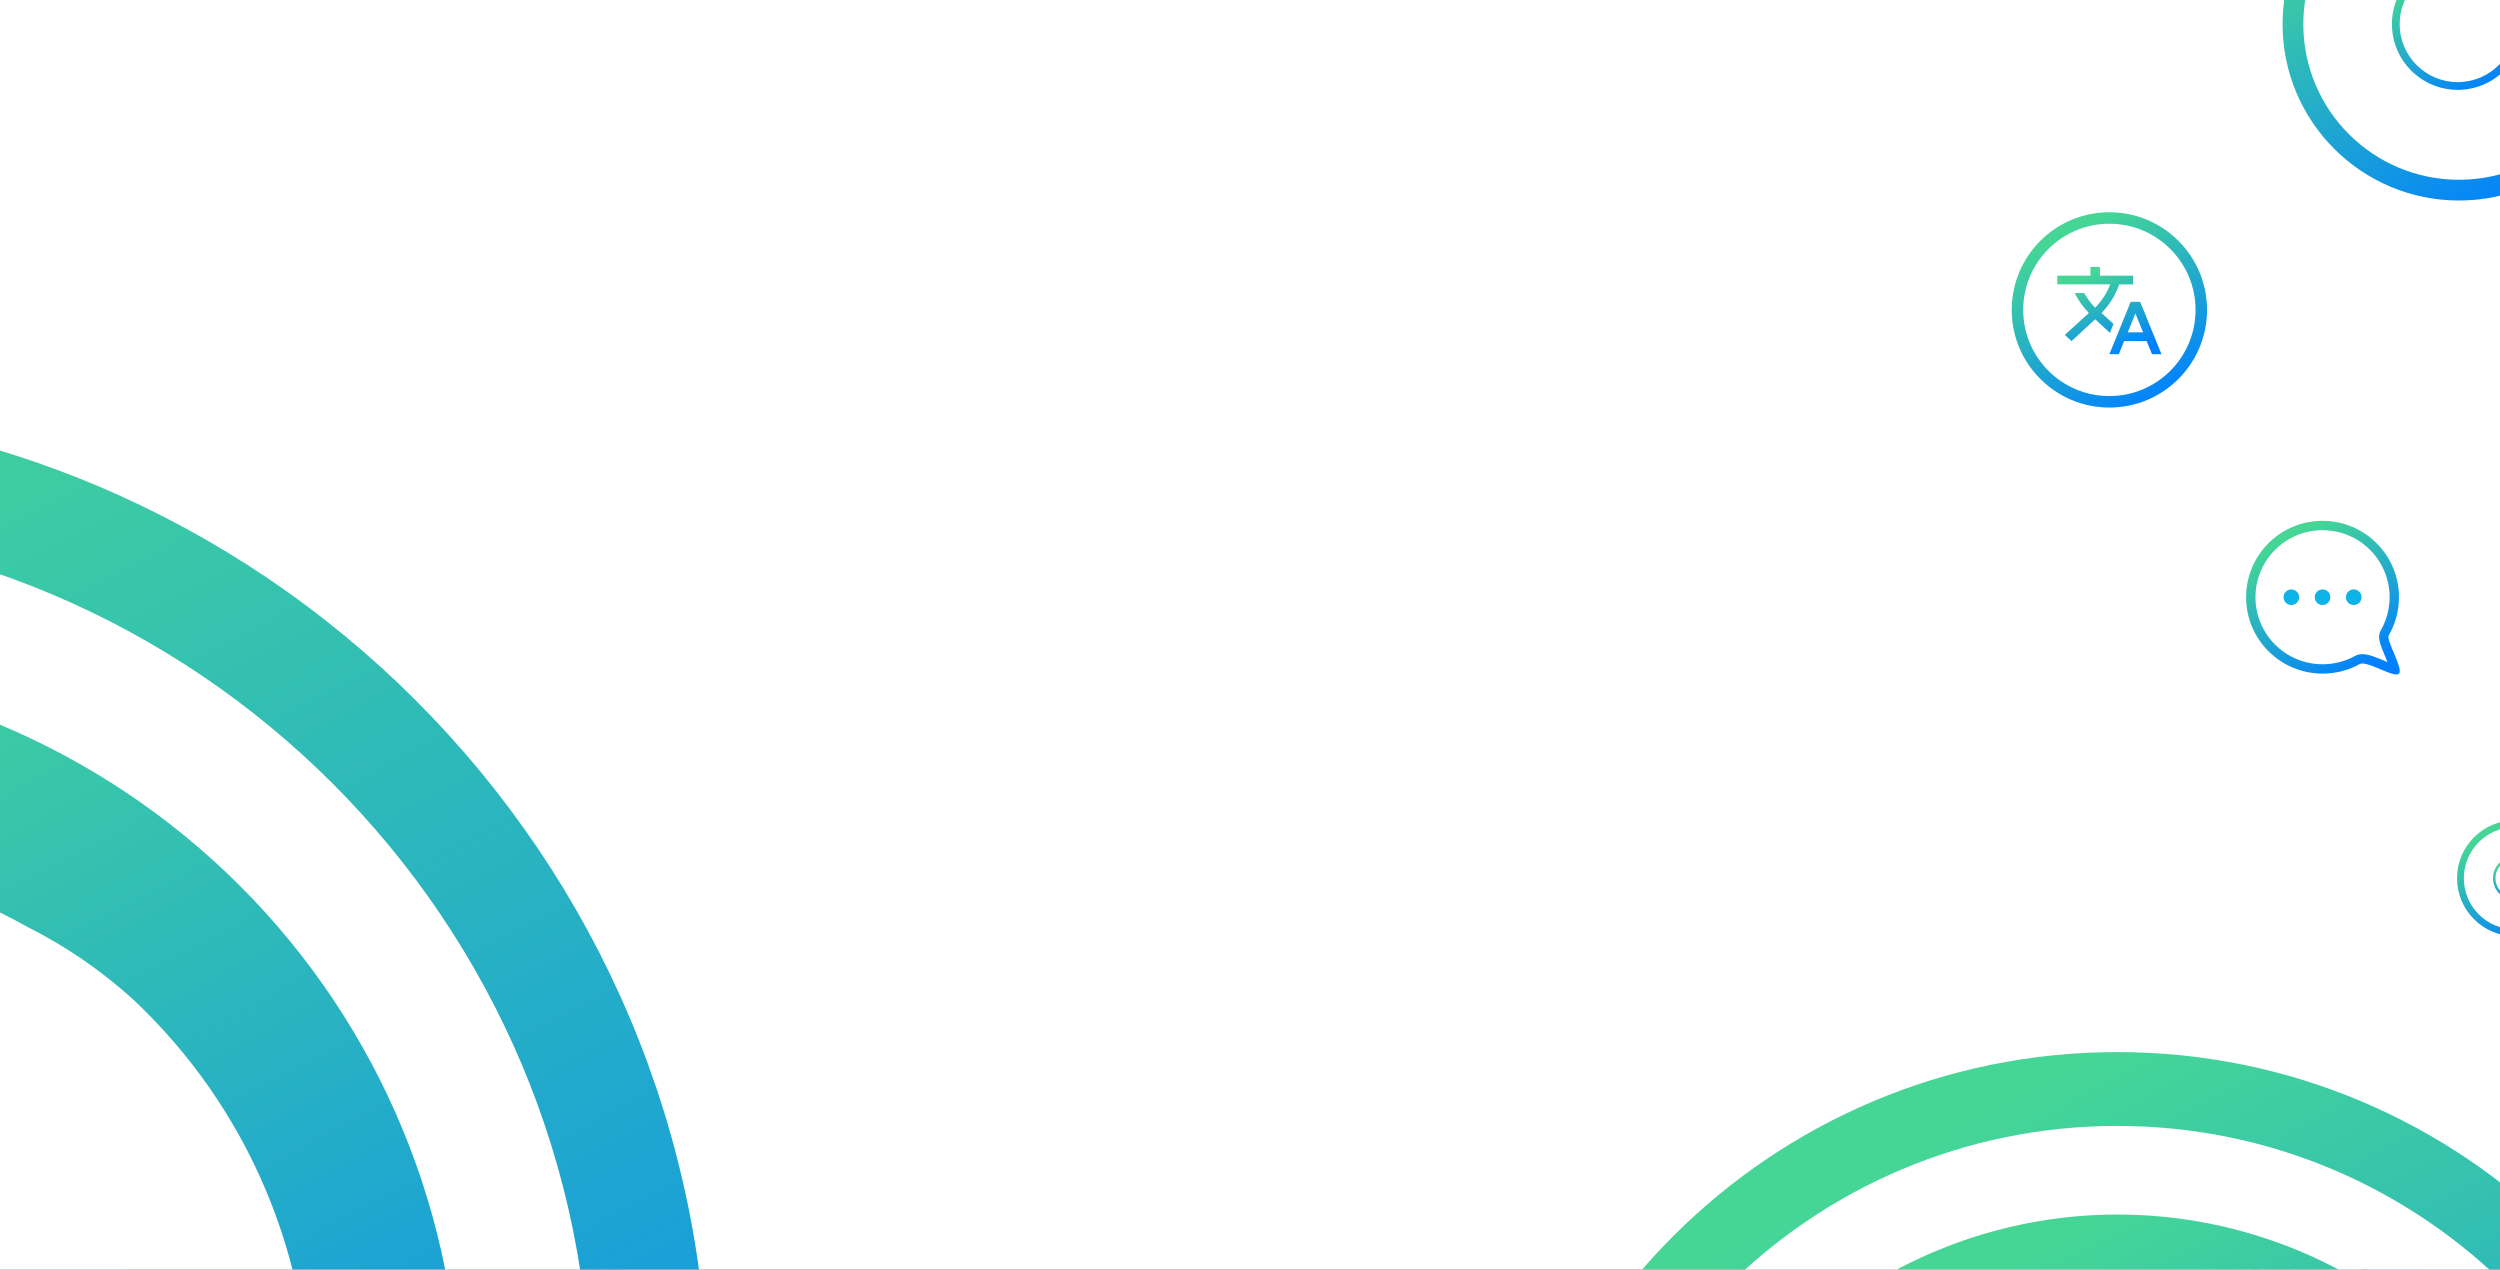 <svg width="1920" height="975" viewBox="0 0 1920 975" fill="none" xmlns="http://www.w3.org/2000/svg">
<rect x="0" y="0" width="1920" height="975" fill="#333333" stroke="none"/>
<g clip-path="url(#clip0)">
<rect width="1920" height="1080" transform="translate(0 -105)" fill="white"/>
<path d="M1620 313C1661.42 313 1695 279.421 1695 238C1695 196.579 1661.42 163 1620 163C1578.58 163 1545 196.579 1545 238C1545 279.421 1578.58 313 1620 313Z" fill="url(#paint0_linear)"/>
<path d="M1620 304.177C1656.55 304.177 1686.18 274.548 1686.18 238C1686.18 201.452 1656.55 171.824 1620 171.824C1583.45 171.824 1553.82 201.452 1553.82 238C1553.82 274.548 1583.45 304.177 1620 304.177Z" fill="white"/>
<path d="M1619.45 262.664C1633.07 262.664 1644.11 251.621 1644.11 238C1644.11 224.379 1633.07 213.336 1619.45 213.336C1605.82 213.336 1594.78 224.379 1594.78 238C1594.78 251.621 1605.82 262.664 1619.45 262.664Z" fill="white"/>
<path d="M1623.16 248.784L1613.92 240.376L1614.03 240.275C1620.15 234.04 1624.76 226.568 1627.52 218.4H1638.18V211.7H1612.72V205H1605.46V211.7H1580V218.366H1620.62C1618.08 225.052 1614.16 231.164 1609.09 236.327C1605.79 232.961 1602.96 229.185 1600.69 225.1H1593.42C1596.17 230.715 1599.83 235.872 1604.25 240.376L1585.74 257.193L1590.91 261.95L1609.09 245.2L1620.39 255.619L1623.16 248.785L1623.16 248.784ZM1643.63 231.8H1636.36L1620 272H1627.27L1631.34 261.95H1648.61L1652.73 272H1660L1643.63 231.8ZM1634.09 255.25L1639.98 240.745L1645.89 255.25H1634.09Z" fill="url(#paint1_linear)"/>
<path d="M1888.5 154C1963.33 154 2024 93.335 2024 18.5C2024 -56.335 1963.33 -117 1888.5 -117C1813.67 -117 1753 -56.335 1753 18.5C1753 93.335 1813.67 154 1888.5 154Z" fill="url(#paint2_linear)"/>
<path d="M1888.5 138.059C1954.53 138.059 2008.06 84.531 2008.06 18.5C2008.06 -47.53 1954.53 -101.059 1888.5 -101.059C1822.47 -101.059 1768.94 -47.53 1768.94 18.5C1768.94 84.531 1822.47 138.059 1888.5 138.059Z" fill="white"/>
<path d="M1887.5 69C1915.39 69 1938 46.39 1938 18.5C1938 -9.39 1915.39 -32 1887.5 -32C1859.61 -32 1837 -9.39 1837 18.5C1837 46.39 1859.61 69 1887.5 69Z" fill="url(#paint3_linear)"/>
<path d="M1887.5 63.059C1912.11 63.059 1932.06 43.109 1932.06 18.5C1932.06 -6.109 1912.11 -26.059 1887.5 -26.059C1862.89 -26.059 1842.94 -6.109 1842.94 18.5C1842.94 43.109 1862.89 63.059 1887.5 63.059Z" fill="white"/>
<path d="M-223.5 1848C200.378 1848 544 1504.38 544 1080.5C544 656.621 200.378 313 -223.5 313C-647.379 313 -991 656.621 -991 1080.5C-991 1504.38 -647.379 1848 -223.5 1848Z" fill="url(#paint4_linear)"/>
<path d="M-223.5 1757.71C150.51 1757.71 453.706 1454.51 453.706 1080.5C453.706 706.489 150.51 403.294 -223.5 403.294C-597.511 403.294 -900.706 706.489 -900.706 1080.5C-900.706 1454.51 -597.511 1757.71 -223.5 1757.71Z" fill="white"/>
<path d="M-222.832 511.647C-336.73 511.647 -448.07 545.422 -542.773 608.7C-637.476 671.978 -711.287 761.918 -754.874 867.146C-798.461 972.374 -809.865 1088.16 -787.645 1199.87C-765.424 1311.58 -710.577 1414.19 -630.039 1494.73C-549.502 1575.27 -446.89 1630.12 -335.181 1652.34C-223.471 1674.56 -107.681 1663.15 -2.453 1619.57C102.775 1575.98 192.714 1502.17 255.993 1407.47C319.271 1312.76 353.046 1201.42 353.046 1087.52C352.993 934.809 292.303 788.362 184.317 680.376C76.33 572.389 -70.116 511.7 -222.832 511.647ZM-280.422 1544.2C-302.092 1560.21 -351.447 1531.05 -389.262 1516.89C-476.088 1483.63 -550.743 1424.74 -603.317 1348.06C-655.892 1271.37 -683.899 1180.5 -683.621 1087.52C-683.621 1051.82 -686.565 1006.37 -671.522 984.445C-656.479 962.522 -649.436 973.826 -623.467 999.813C-597.499 1025.8 -612.289 1117 -555.349 1182.12C-498.41 1247.24 -453.317 1187.53 -395.691 1260.31C-338.066 1333.09 -441.182 1289.39 -422.78 1346C-404.378 1402.62 -315.98 1408.29 -280.422 1457.93C-244.864 1507.57 -258.751 1528.16 -280.422 1544.2ZM91.59 1404.89C67.301 1386.45 95.816 1355.3 81.134 1333.56C75.329 1322.76 66.652 1313.78 56.061 1307.61C45.471 1301.43 33.38 1298.31 21.124 1298.58C21.124 1298.58 -45.693 1328.88 -59.996 1285.68C-74.299 1242.49 -49.991 1145.11 -49.991 1145.11C-50.044 1129.86 -56.128 1115.24 -66.917 1104.45C-77.706 1093.66 -92.323 1087.58 -107.581 1087.52C-107.581 1087.52 -366.725 1113.29 -453.1 1087.52C-539.476 1061.75 -481.886 1013.23 -453.1 984.445C-424.315 955.659 -345.47 1001.87 -302.273 984.445C-295.007 981.854 -288.39 977.715 -282.88 972.315C-277.37 966.915 -273.099 960.383 -270.362 953.17C-267.624 945.958 -266.486 938.236 -267.026 930.541C-267.565 922.845 -269.77 915.358 -273.487 908.598C-283.149 894.151 -331.059 858.196 -302.273 829.41C-273.487 800.624 -203.22 806.475 -165.803 812.651C-128.385 818.828 -106.028 841.437 -77.314 812.651C-58.28 793.617 -104.565 749.915 -117.459 704.786C-130.353 659.657 -83.274 669.969 -60.068 675.766C-31.992 685.327 -4.84 697.416 21.052 711.883C50.739 726.789 78.241 745.699 102.786 768.082C146.253 809.026 180.714 858.577 203.971 913.577C227.228 968.576 238.772 1027.82 237.866 1087.52C237.693 1182.05 208.48 1274.24 154.182 1351.62C145.026 1365 115.789 1423.33 91.59 1404.87V1404.89Z" fill="url(#paint5_linear)"/>
<path d="M1774.5 1019C1799.08 1019 1819 999.077 1819 974.5C1819 949.923 1799.08 930 1774.5 930C1749.92 930 1730 949.923 1730 974.5C1730 999.077 1749.92 1019 1774.5 1019Z" fill="url(#paint6_linear)"/>
<path d="M1774.5 1013.76C1796.19 1013.76 1813.76 996.185 1813.76 974.5C1813.76 952.815 1796.19 935.235 1774.5 935.235C1752.81 935.235 1735.24 952.815 1735.24 974.5C1735.24 996.185 1752.81 1013.76 1774.5 1013.76Z" fill="white"/>
<path d="M1774.17 991.085C1783.33 991.085 1790.76 983.659 1790.76 974.5C1790.76 965.34 1783.33 957.915 1774.17 957.915C1765.01 957.915 1757.59 965.34 1757.59 974.5C1757.59 983.659 1765.01 991.085 1774.17 991.085Z" fill="url(#paint7_linear)"/>
<path d="M1774.17 989.134C1782.25 989.134 1788.81 982.582 1788.81 974.5C1788.81 966.418 1782.25 959.866 1774.17 959.866C1766.09 959.866 1759.54 966.418 1759.54 974.5C1759.54 982.582 1766.09 989.134 1774.17 989.134Z" fill="white"/>
<path d="M1931.5 719C1956.08 719 1976 699.077 1976 674.5C1976 649.923 1956.08 630 1931.5 630C1906.92 630 1887 649.923 1887 674.5C1887 699.077 1906.92 719 1931.5 719Z" fill="url(#paint8_linear)"/>
<path d="M1931.5 713.765C1953.19 713.765 1970.76 696.185 1970.76 674.5C1970.76 652.815 1953.19 635.235 1931.5 635.235C1909.81 635.235 1892.24 652.815 1892.24 674.5C1892.24 696.185 1909.81 713.765 1931.5 713.765Z" fill="white"/>
<path d="M1931.17 691.085C1940.33 691.085 1947.76 683.659 1947.76 674.5C1947.76 665.34 1940.33 657.915 1931.17 657.915C1922.01 657.915 1914.59 665.34 1914.59 674.5C1914.59 683.659 1922.01 691.085 1931.17 691.085Z" fill="url(#paint9_linear)"/>
<path d="M1931.17 689.134C1939.25 689.134 1945.81 682.582 1945.81 674.5C1945.81 666.418 1939.25 659.866 1931.17 659.866C1923.09 659.866 1916.54 666.418 1916.54 674.5C1916.54 682.582 1923.09 689.134 1931.17 689.134Z" fill="white"/>
<path d="M1626 1772C1892.2 1772 2108 1556.2 2108 1290C2108 1023.8 1892.2 808 1626 808C1359.8 808 1144 1023.8 1144 1290C1144 1556.2 1359.8 1772 1626 1772Z" fill="url(#paint10_linear)"/>
<path d="M1626 1715.29C1860.88 1715.29 2051.29 1524.88 2051.29 1290C2051.29 1055.12 1860.88 864.706 1626 864.706C1391.12 864.706 1200.71 1055.12 1200.71 1290C1200.71 1524.88 1391.12 1715.29 1626 1715.29Z" fill="white"/>
<path d="M1626.42 932.753C1554.89 932.753 1484.97 953.964 1425.49 993.703C1366.02 1033.44 1319.66 1089.93 1292.29 1156.01C1264.92 1222.1 1257.75 1294.81 1271.71 1364.97C1285.66 1435.12 1320.11 1499.56 1370.69 1550.14C1421.27 1600.72 1485.71 1635.17 1555.86 1649.12C1626.02 1663.08 1698.74 1655.91 1764.82 1628.54C1830.9 1601.17 1887.39 1554.81 1927.13 1495.34C1966.87 1435.86 1988.08 1365.94 1988.08 1294.41C1988.04 1198.5 1949.93 1106.53 1882.11 1038.72C1814.3 970.9 1722.33 932.786 1626.42 932.753ZM1590.25 1581.21C1576.64 1591.27 1545.65 1572.95 1521.9 1564.06C1467.37 1543.17 1420.49 1506.19 1387.47 1458.03C1354.45 1409.87 1336.86 1352.8 1337.04 1294.41C1337.04 1271.99 1335.19 1243.44 1344.64 1229.68C1354.08 1215.91 1358.51 1223.01 1374.82 1239.33C1391.12 1255.65 1381.84 1312.92 1417.59 1353.82C1453.35 1394.71 1481.67 1357.22 1517.86 1402.92C1554.05 1448.63 1489.29 1421.18 1500.85 1456.74C1512.41 1492.29 1567.92 1495.85 1590.25 1527.03C1612.58 1558.21 1603.86 1571.14 1590.25 1581.21ZM1823.88 1493.72C1808.63 1482.14 1826.53 1462.58 1817.31 1448.92C1813.67 1442.14 1808.22 1436.5 1801.57 1432.63C1794.92 1428.75 1787.32 1426.79 1779.63 1426.96C1779.63 1426.96 1737.66 1445.99 1728.68 1418.86C1719.7 1391.73 1734.97 1330.58 1734.97 1330.58C1734.93 1321 1731.11 1311.82 1724.34 1305.04C1717.56 1298.27 1708.38 1294.44 1698.8 1294.41C1698.8 1294.41 1536.05 1310.6 1481.81 1294.41C1427.56 1278.23 1463.73 1247.75 1481.81 1229.68C1499.89 1211.6 1549.4 1240.62 1576.53 1229.68C1581.09 1228.05 1585.25 1225.45 1588.71 1222.06C1592.17 1218.67 1594.85 1214.56 1596.57 1210.04C1598.29 1205.51 1599 1200.66 1598.67 1195.82C1598.33 1190.99 1596.94 1186.29 1594.61 1182.04C1588.54 1172.97 1558.45 1150.39 1576.53 1132.31C1594.61 1114.23 1638.74 1117.91 1662.23 1121.79C1685.73 1125.67 1699.77 1139.87 1717.81 1121.79C1729.76 1109.83 1700.69 1082.39 1692.59 1054.05C1684.5 1025.71 1714.06 1032.18 1728.64 1035.82C1746.27 1041.83 1763.32 1049.42 1779.58 1058.5C1798.23 1067.86 1815.5 1079.74 1830.91 1093.8C1858.21 1119.51 1879.85 1150.63 1894.46 1185.17C1909.06 1219.71 1916.31 1256.91 1915.74 1294.41C1915.64 1353.78 1897.29 1411.67 1863.19 1460.27C1857.44 1468.67 1839.08 1505.3 1823.88 1493.71V1493.72Z" fill="url(#paint11_linear)"/>
<path d="M1783.7 407.183C1776.75 407.183 1770 408.544 1763.66 411.226C1757.52 413.819 1752.01 417.532 1747.28 422.262C1742.55 426.992 1738.83 432.499 1736.24 438.628C1733.55 444.97 1732.19 451.712 1732.19 458.665C1732.19 465.618 1733.55 472.359 1736.24 478.702C1738.83 484.831 1742.55 490.337 1747.28 495.068C1752.01 499.798 1757.52 503.511 1763.66 506.104C1770 508.786 1776.75 510.146 1783.7 510.146C1792.53 510.146 1801.37 507.894 1808.59 503.8C1810.23 502.871 1812.15 502.4 1814.29 502.4C1819.14 502.4 1824.9 504.825 1831 507.393C1831.74 507.705 1832.65 508.088 1833.62 508.485C1833.03 507.011 1832.38 505.471 1831.74 503.962C1828.02 495.141 1825.57 489.314 1828.28 484.49C1832.88 476.318 1835.22 467.629 1835.22 458.665C1835.22 451.712 1833.86 444.97 1831.17 438.628C1828.58 432.499 1824.86 426.992 1820.13 422.262C1815.4 417.532 1809.89 413.819 1803.75 411.226C1797.41 408.544 1790.66 407.183 1783.7 407.183ZM1783.7 400C1816.12 400 1842.41 426.265 1842.41 458.665C1842.41 469.098 1839.68 478.894 1834.54 488.015C1832.4 491.819 1845.95 513.546 1842.41 517.33C1841.97 517.794 1841.29 517.994 1840.41 517.994C1834.72 517.994 1820.85 509.583 1814.29 509.583C1813.43 509.583 1812.7 509.727 1812.13 510.051C1804.24 514.525 1794.3 517.33 1783.7 517.33C1751.29 517.33 1725 491.065 1725 458.665C1725 426.265 1751.29 400 1783.7 400Z" fill="url(#paint12_linear)"/>
<path d="M1759.75 464.651C1763.05 464.651 1765.74 461.971 1765.74 458.665C1765.74 455.359 1763.05 452.679 1759.75 452.679C1756.44 452.679 1753.76 455.359 1753.76 458.665C1753.76 461.971 1756.44 464.651 1759.75 464.651Z" fill="#0BB3E7"/>
<path d="M1783.71 464.651C1787.01 464.651 1789.7 461.971 1789.7 458.665C1789.7 455.359 1787.01 452.679 1783.71 452.679C1780.4 452.679 1777.72 455.359 1777.72 458.665C1777.72 461.971 1780.4 464.651 1783.71 464.651Z" fill="#0BB3E7"/>
<path d="M1807.67 464.651C1810.97 464.651 1813.66 461.971 1813.66 458.665C1813.66 455.359 1810.97 452.679 1807.67 452.679C1804.36 452.679 1801.68 455.359 1801.68 458.665C1801.68 461.971 1804.36 464.651 1807.67 464.651Z" fill="#0BB3E7"/>
</g>
<defs>
<linearGradient id="paint0_linear" x1="1580.4" y1="182.5" x2="1649.55" y2="313" gradientUnits="userSpaceOnUse">
<stop stop-color="#45D696"/>
<stop offset="1" stop-color="#0080FF"/>
</linearGradient>
<linearGradient id="paint1_linear" x1="1598.88" y1="213.71" x2="1626.56" y2="276.083" gradientUnits="userSpaceOnUse">
<stop stop-color="#45D696"/>
<stop offset="1" stop-color="#0080FF"/>
</linearGradient>
<linearGradient id="paint2_linear" x1="1816.96" y1="-81.77" x2="1941.89" y2="154" gradientUnits="userSpaceOnUse">
<stop stop-color="#45D696"/>
<stop offset="1" stop-color="#0080FF"/>
</linearGradient>
<linearGradient id="paint3_linear" x1="1860.84" y1="-18.87" x2="1907.4" y2="69" gradientUnits="userSpaceOnUse">
<stop stop-color="#45D696"/>
<stop offset="1" stop-color="#0080FF"/>
</linearGradient>
<linearGradient id="paint4_linear" x1="-628.74" y1="512.55" x2="78.895" y2="1848" gradientUnits="userSpaceOnUse">
<stop stop-color="#45D696"/>
<stop offset="1" stop-color="#0080FF"/>
</linearGradient>
<linearGradient id="paint5_linear" x1="-526.896" y1="661.375" x2="4.063" y2="1663.4" gradientUnits="userSpaceOnUse">
<stop stop-color="#45D696"/>
<stop offset="1" stop-color="#0080FF"/>
</linearGradient>
<linearGradient id="paint6_linear" x1="1751" y1="941.57" x2="1792.03" y2="1019" gradientUnits="userSpaceOnUse">
<stop stop-color="#45D696"/>
<stop offset="1" stop-color="#0080FF"/>
</linearGradient>
<linearGradient id="paint7_linear" x1="1765.41" y1="962.227" x2="1780.71" y2="991.085" gradientUnits="userSpaceOnUse">
<stop stop-color="#45D696"/>
<stop offset="1" stop-color="#0080FF"/>
</linearGradient>
<linearGradient id="paint8_linear" x1="1908" y1="641.57" x2="1949.03" y2="719" gradientUnits="userSpaceOnUse">
<stop stop-color="#45D696"/>
<stop offset="1" stop-color="#0080FF"/>
</linearGradient>
<linearGradient id="paint9_linear" x1="1922.41" y1="662.227" x2="1937.71" y2="691.085" gradientUnits="userSpaceOnUse">
<stop stop-color="#45D696"/>
<stop offset="1" stop-color="#0080FF"/>
</linearGradient>
<linearGradient id="paint10_linear" x1="1371.5" y1="933.32" x2="1815.91" y2="1772" gradientUnits="userSpaceOnUse">
<stop stop-color="#45D696"/>
<stop offset="1" stop-color="#0080FF"/>
</linearGradient>
<linearGradient id="paint11_linear" x1="1435.46" y1="1026.78" x2="1768.91" y2="1656.07" gradientUnits="userSpaceOnUse">
<stop stop-color="#45D696"/>
<stop offset="1" stop-color="#0080FF"/>
</linearGradient>
<linearGradient id="paint12_linear" x1="1752.85" y1="415.339" x2="1807.25" y2="517.995" gradientUnits="userSpaceOnUse">
<stop stop-color="#45D696"/>
<stop offset="1" stop-color="#0080FF"/>
</linearGradient>
<clipPath id="clip0">
<rect width="1920" height="1080" fill="white" transform="translate(0 -105)"/>
</clipPath>
</defs>
</svg>
